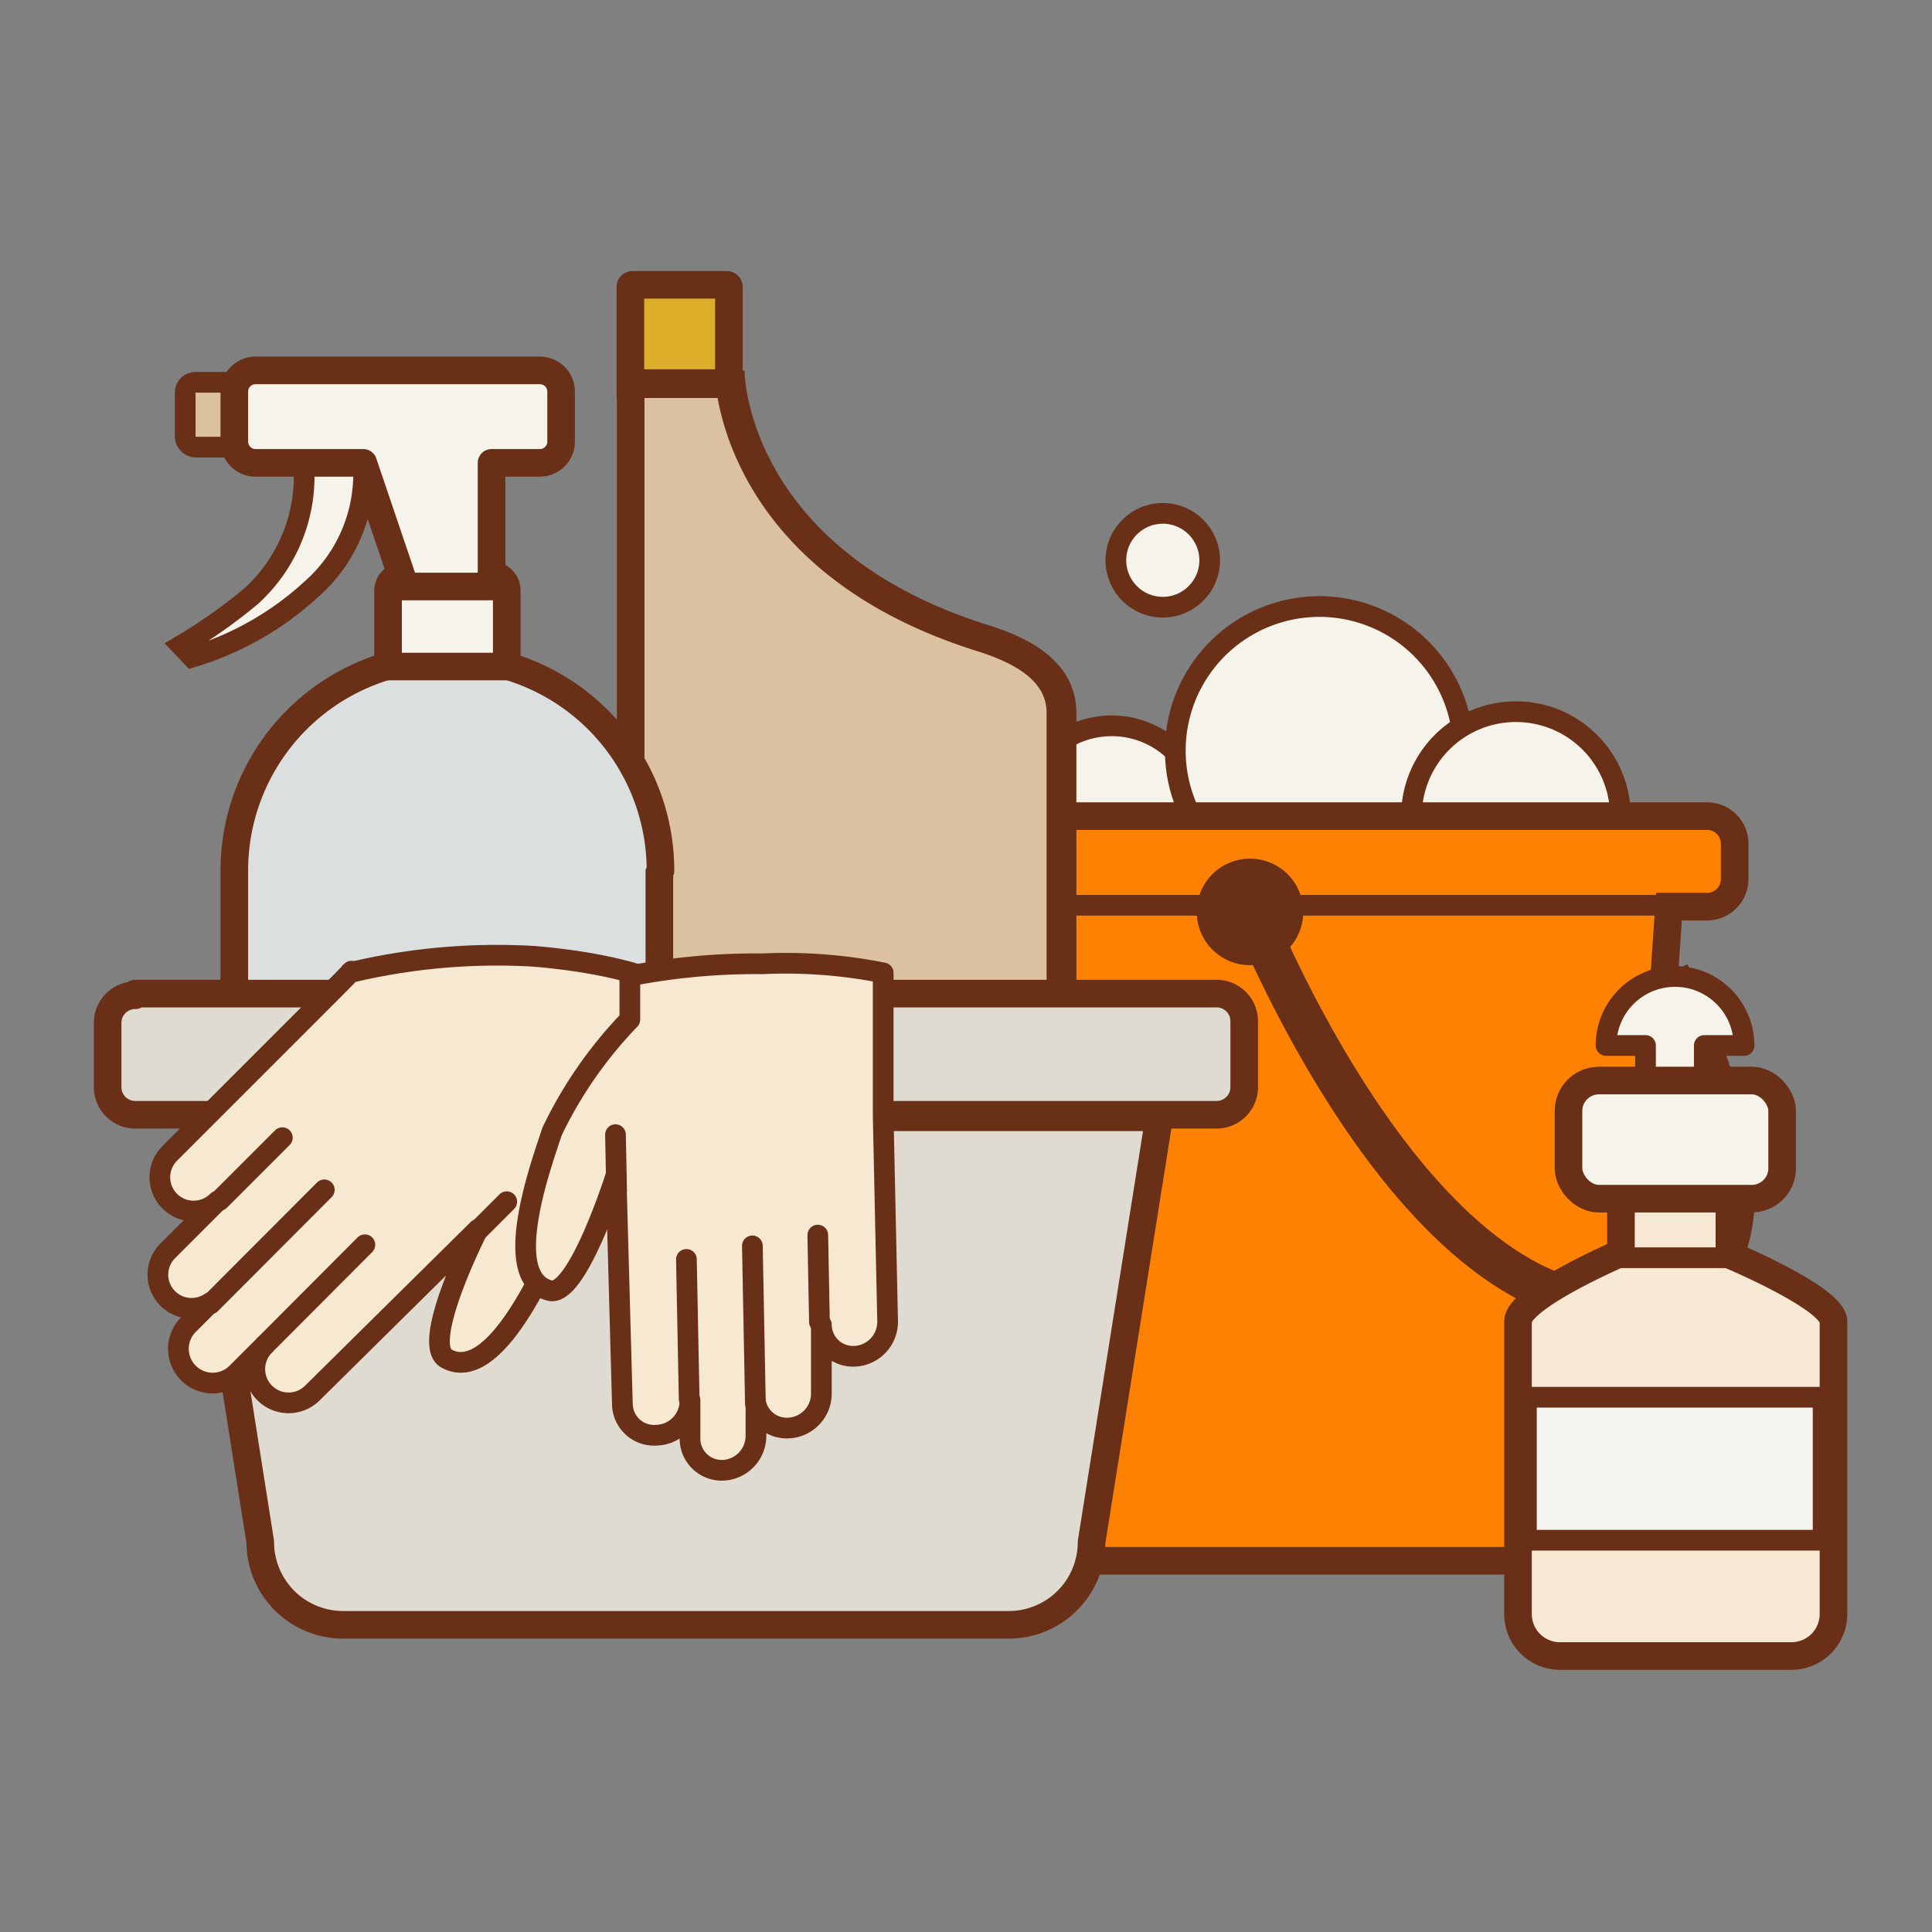 <svg xmlns="http://www.w3.org/2000/svg" width="70" height="70" viewBox="0 0 70 70"><rect x="0" y="0" width="70" height="70" fill="#808080" stroke="none"/><title>хим-средства_1</title><g id="Слой_2" data-name="Слой 2"><g id="Слой_1-2" data-name="Слой 1"><rect width="70" height="70" fill="none"/><path d="M58.7,29.57a3.78,3.78,0,0,0-5.75-3.23l0-.18a5.21,5.21,0,0,0-10.32,1h-.1A3.27,3.27,0,0,0,37,29.57l0,0,0,0H58.7Z" fill="#f6f3ea"/><path d="M51.14,29.57a3.78,3.78,0,1,1,7.57,0" fill="none" stroke="#692f17" stroke-miterlimit="10" stroke-width="0.75"/><path d="M37,29.57a3.28,3.28,0,0,1,5.55-2.36" fill="none" stroke="#692f17" stroke-miterlimit="10" stroke-width="0.75"/><path d="M43.16,29.58a5.22,5.22,0,1,1,9.76-3.42" fill="none" stroke="#692f17" stroke-miterlimit="10" stroke-width="0.75"/><circle cx="42.13" cy="20.3" r="1.7" fill="#f6f3ea" stroke="#692f17" stroke-miterlimit="10" stroke-width="0.75"/><path d="M61.85,29.57H33.77a1,1,0,0,0-1,1v1.28a1,1,0,0,0,1,1h1.38l1.42,20.8a2.9,2.9,0,0,0,2.9,2.9H56.15a2.9,2.9,0,0,0,2.9-2.9l1.42-20.8h1.38a1,1,0,0,0,1-1V30.61A1,1,0,0,0,61.85,29.57Z" fill="#fd8204" stroke="#692f17" stroke-miterlimit="10" fill-rule="evenodd"/><line x1="34.69" y1="32.8" x2="60.46" y2="32.8" fill="none" stroke="#692f17" stroke-linejoin="round" stroke-width="0.75"/><circle cx="45.29" cy="33.04" r="1.93" fill="#692f17"/><path d="M45.17,32.58S51.47,48.88,60,47.2c6.08-1.2.47-11.92.47-11.92" fill="none" stroke="#692f17" stroke-linejoin="round" stroke-width="1.5"/><path d="M22.84,13.88V10.4a.08.08,0,0,1,.08-.08h3.41a.08.08,0,0,1,.08.08v3.48Z" fill="#ddae29"/><path d="M25.91,10.82v2.56H23.34V10.82h2.57m.42-1H22.92a.58.58,0,0,0-.58.58v4h4.57v-4a.58.58,0,0,0-.58-.58Z" fill="#692f17"/><path d="M25.54,46.25a2.7,2.7,0,0,1-2.69-2.7V13.92h3.63c.19,1.58,1.39,6.78,9.15,9.2,1.91.6,2.84,1.49,2.84,2.73v17.7a2.7,2.7,0,0,1-2.69,2.7Z" fill="#dbc19f"/><path d="M26,14.42c.36,2,2,6.86,9.43,9.18,2.23.7,2.49,1.62,2.49,2.25v17.7a2.2,2.2,0,0,1-2.19,2.2H25.54a2.2,2.2,0,0,1-2.19-2.2V14.42H26m.89-1H22.35a.74.74,0,0,0,0,.09v30a3.2,3.2,0,0,0,3.19,3.2H35.77A3.2,3.2,0,0,0,39,43.55V25.85c0-1.77-1.51-2.68-3.19-3.2-8.73-2.73-8.83-9.13-8.83-9.13s0-.06,0-.09Z" fill="#692f17"/><path d="M11,16.77A5.87,5.87,0,0,1,9.1,21.6a19.1,19.1,0,0,1-2.54,1.79l.4.42a11.11,11.11,0,0,0,4.31-2.45,5.57,5.57,0,0,0,1.89-4.6Z" fill="#f6f3ea" stroke="#692f17" stroke-miterlimit="10" stroke-width="0.75"/><rect x="6.71" y="13.85" width="2.68" height="2.35" rx="0.37" ry="0.37" fill="#dcc19f" stroke="#692f17" stroke-miterlimit="10" stroke-width="0.75"/><path d="M23.93,31.54a7.72,7.72,0,1,0-15.44,0s0,0,0,0,0,0,0,0V44.34a3.2,3.2,0,0,0,3.2,3.2h9a3.2,3.2,0,0,0,3.2-3.2V31.63s0,0,0,0S23.93,31.55,23.93,31.54Z" fill="#dcdfe0" stroke="#692f17" stroke-miterlimit="10"/><path d="M19.55,13.42H9.26a.77.77,0,0,0-.77.77V16a.77.77,0,0,0,.77.77h3.9l1.39,4.1a.54.54,0,0,0-.49.54v2.74h4.3V21.4a.54.54,0,0,0-.55-.55h0V16.77h1.75a.77.77,0,0,0,.77-.77V14.19A.77.77,0,0,0,19.55,13.42Z" fill="#f6f3ea" stroke="#692f17" stroke-linecap="round" stroke-linejoin="round"/><path d="M7,40.48,9.43,55.87a3,3,0,0,0,3,3H36.55a3,3,0,0,0,3-3L42,40.48Z" fill="#dfdbd1" stroke="#692f17" stroke-linecap="round" stroke-linejoin="round"/><path d="M4.9,36H44.08a1,1,0,0,1,1,1v2.39a1,1,0,0,1-1,1H4.9a1,1,0,0,1-1-1V37.06a1,1,0,0,1,1-1Z" fill="#dfdbd1" stroke="#692f17" stroke-linecap="round" stroke-linejoin="round"/><path d="M24.68,36l-3.75,4.13s0,3.32-.74,4.83c-.44.9-2.26,5.2-4,4.27-1-.51,1.13-4.69,1.13-4.69l-6,5.93a1.22,1.22,0,1,1-1.73-1.73l-1,1A1.22,1.22,0,0,1,6.82,48l.81-.81a1.22,1.22,0,0,1-1.52-1.9l1.77-1.77a1.22,1.22,0,0,1-1.73-1.73l5.34-5.34c1.65-1.65,1.19-1.21,1.19-1.21a22.83,22.83,0,0,1,6.68-.59C23.45,35,24.68,36,24.68,36Z" fill="#f7e8d2" stroke="#692f17" stroke-linecap="round" stroke-linejoin="round" stroke-width="0.75" fill-rule="evenodd"/><line x1="9.58" y1="48.75" x2="13.22" y2="45.1" fill="#f7e8d2" stroke="#692f17" stroke-linecap="round" stroke-linejoin="round" stroke-width="0.75"/><line x1="7.63" y1="47.24" x2="11.75" y2="43.11" fill="#f7e8d2" stroke="#692f17" stroke-linecap="round" stroke-linejoin="round" stroke-width="0.75"/><line x1="7.96" y1="43.49" x2="10.23" y2="41.22" fill="#f7e8d2" stroke="#692f17" stroke-linecap="round" stroke-linejoin="round" stroke-width="0.75"/><line x1="16.9" y1="45" x2="18.36" y2="43.54" fill="#f7e8d2" stroke="#692f17" stroke-linecap="round" stroke-linejoin="round" stroke-width="0.75"/><path d="M22.82,35.36l0,1.58A15.41,15.41,0,0,0,20,41c-.3.95-1.94,5.29-.08,5.76,1,.26,2.4-4.18,2.4-4.18l.23,8.31A1.15,1.15,0,0,0,23.79,52,1.25,1.25,0,0,0,25,50.73l0,1.4a1.15,1.15,0,0,0,1.22,1.14A1.25,1.25,0,0,0,27.39,52l0-1.13a1.15,1.15,0,0,0,1.19.87,1.25,1.25,0,0,0,1.18-1.27l0-2.47a1.15,1.15,0,0,0,1.22,1.14,1.25,1.25,0,0,0,1.18-1.27L32,40.45c0-2.29,0-5.2,0-5.2a18,18,0,0,0-4.37-.33A23.89,23.89,0,0,0,22.82,35.36Z" fill="#f7e8d2" stroke="#692f17" stroke-linecap="round" stroke-linejoin="round" stroke-width="0.75" fill-rule="evenodd"/><line x1="24.97" y1="50.69" x2="24.87" y2="45.63" fill="#f7e8d2" stroke="#692f17" stroke-linecap="round" stroke-linejoin="round" stroke-width="0.75"/><line x1="27.37" y1="50.87" x2="27.26" y2="45.14" fill="#f7e8d2" stroke="#692f17" stroke-linecap="round" stroke-linejoin="round" stroke-width="0.75"/><line x1="29.69" y1="47.9" x2="29.63" y2="44.75" fill="#f7e8d2" stroke="#692f17" stroke-linecap="round" stroke-linejoin="round" stroke-width="0.75"/><line x1="22.34" y1="43.13" x2="22.3" y2="41.11" fill="#f7e8d2" stroke="#692f17" stroke-linecap="round" stroke-linejoin="round" stroke-width="0.75"/><line x1="18.1" y1="21.25" x2="13.88" y2="21.25" fill="none" stroke="#692f17" stroke-miterlimit="10"/><path d="M58.73,43v2.4S55,47,55,47.88v10.6A1.52,1.52,0,0,0,56.48,60h8.43a1.52,1.52,0,0,0,1.52-1.52V47.88c0-.84-3.77-2.42-3.77-2.42V43" fill="#f7e8d3" stroke="#692f17" stroke-miterlimit="10" fill-rule="evenodd"/><path d="M61.75,39.15V37.88h1.44a2.49,2.49,0,1,0-5,0h1.43v1.27" fill="#f6f3ea" stroke="#692f17" stroke-linecap="round" stroke-linejoin="round" stroke-width="0.75" fill-rule="evenodd"/><line x1="58.66" y1="45.57" x2="62.73" y2="45.57" fill="#f7e8d2" stroke="#692f17" stroke-miterlimit="10" stroke-width="0.75"/><rect x="55.34" y="50.58" width="10.72" height="5.18" fill="#f5f4f0"/><path d="M65.68,51v4.43h-10V51h10m.75-.75H55v5.93H66.43V50.21Z" fill="#692f17"/><rect x="56.83" y="39.15" width="7.74" height="4.28" rx="1.1" ry="1.1" fill="#f6f3ea" stroke="#692f17" stroke-linecap="round" stroke-linejoin="round"/></g></g></svg>